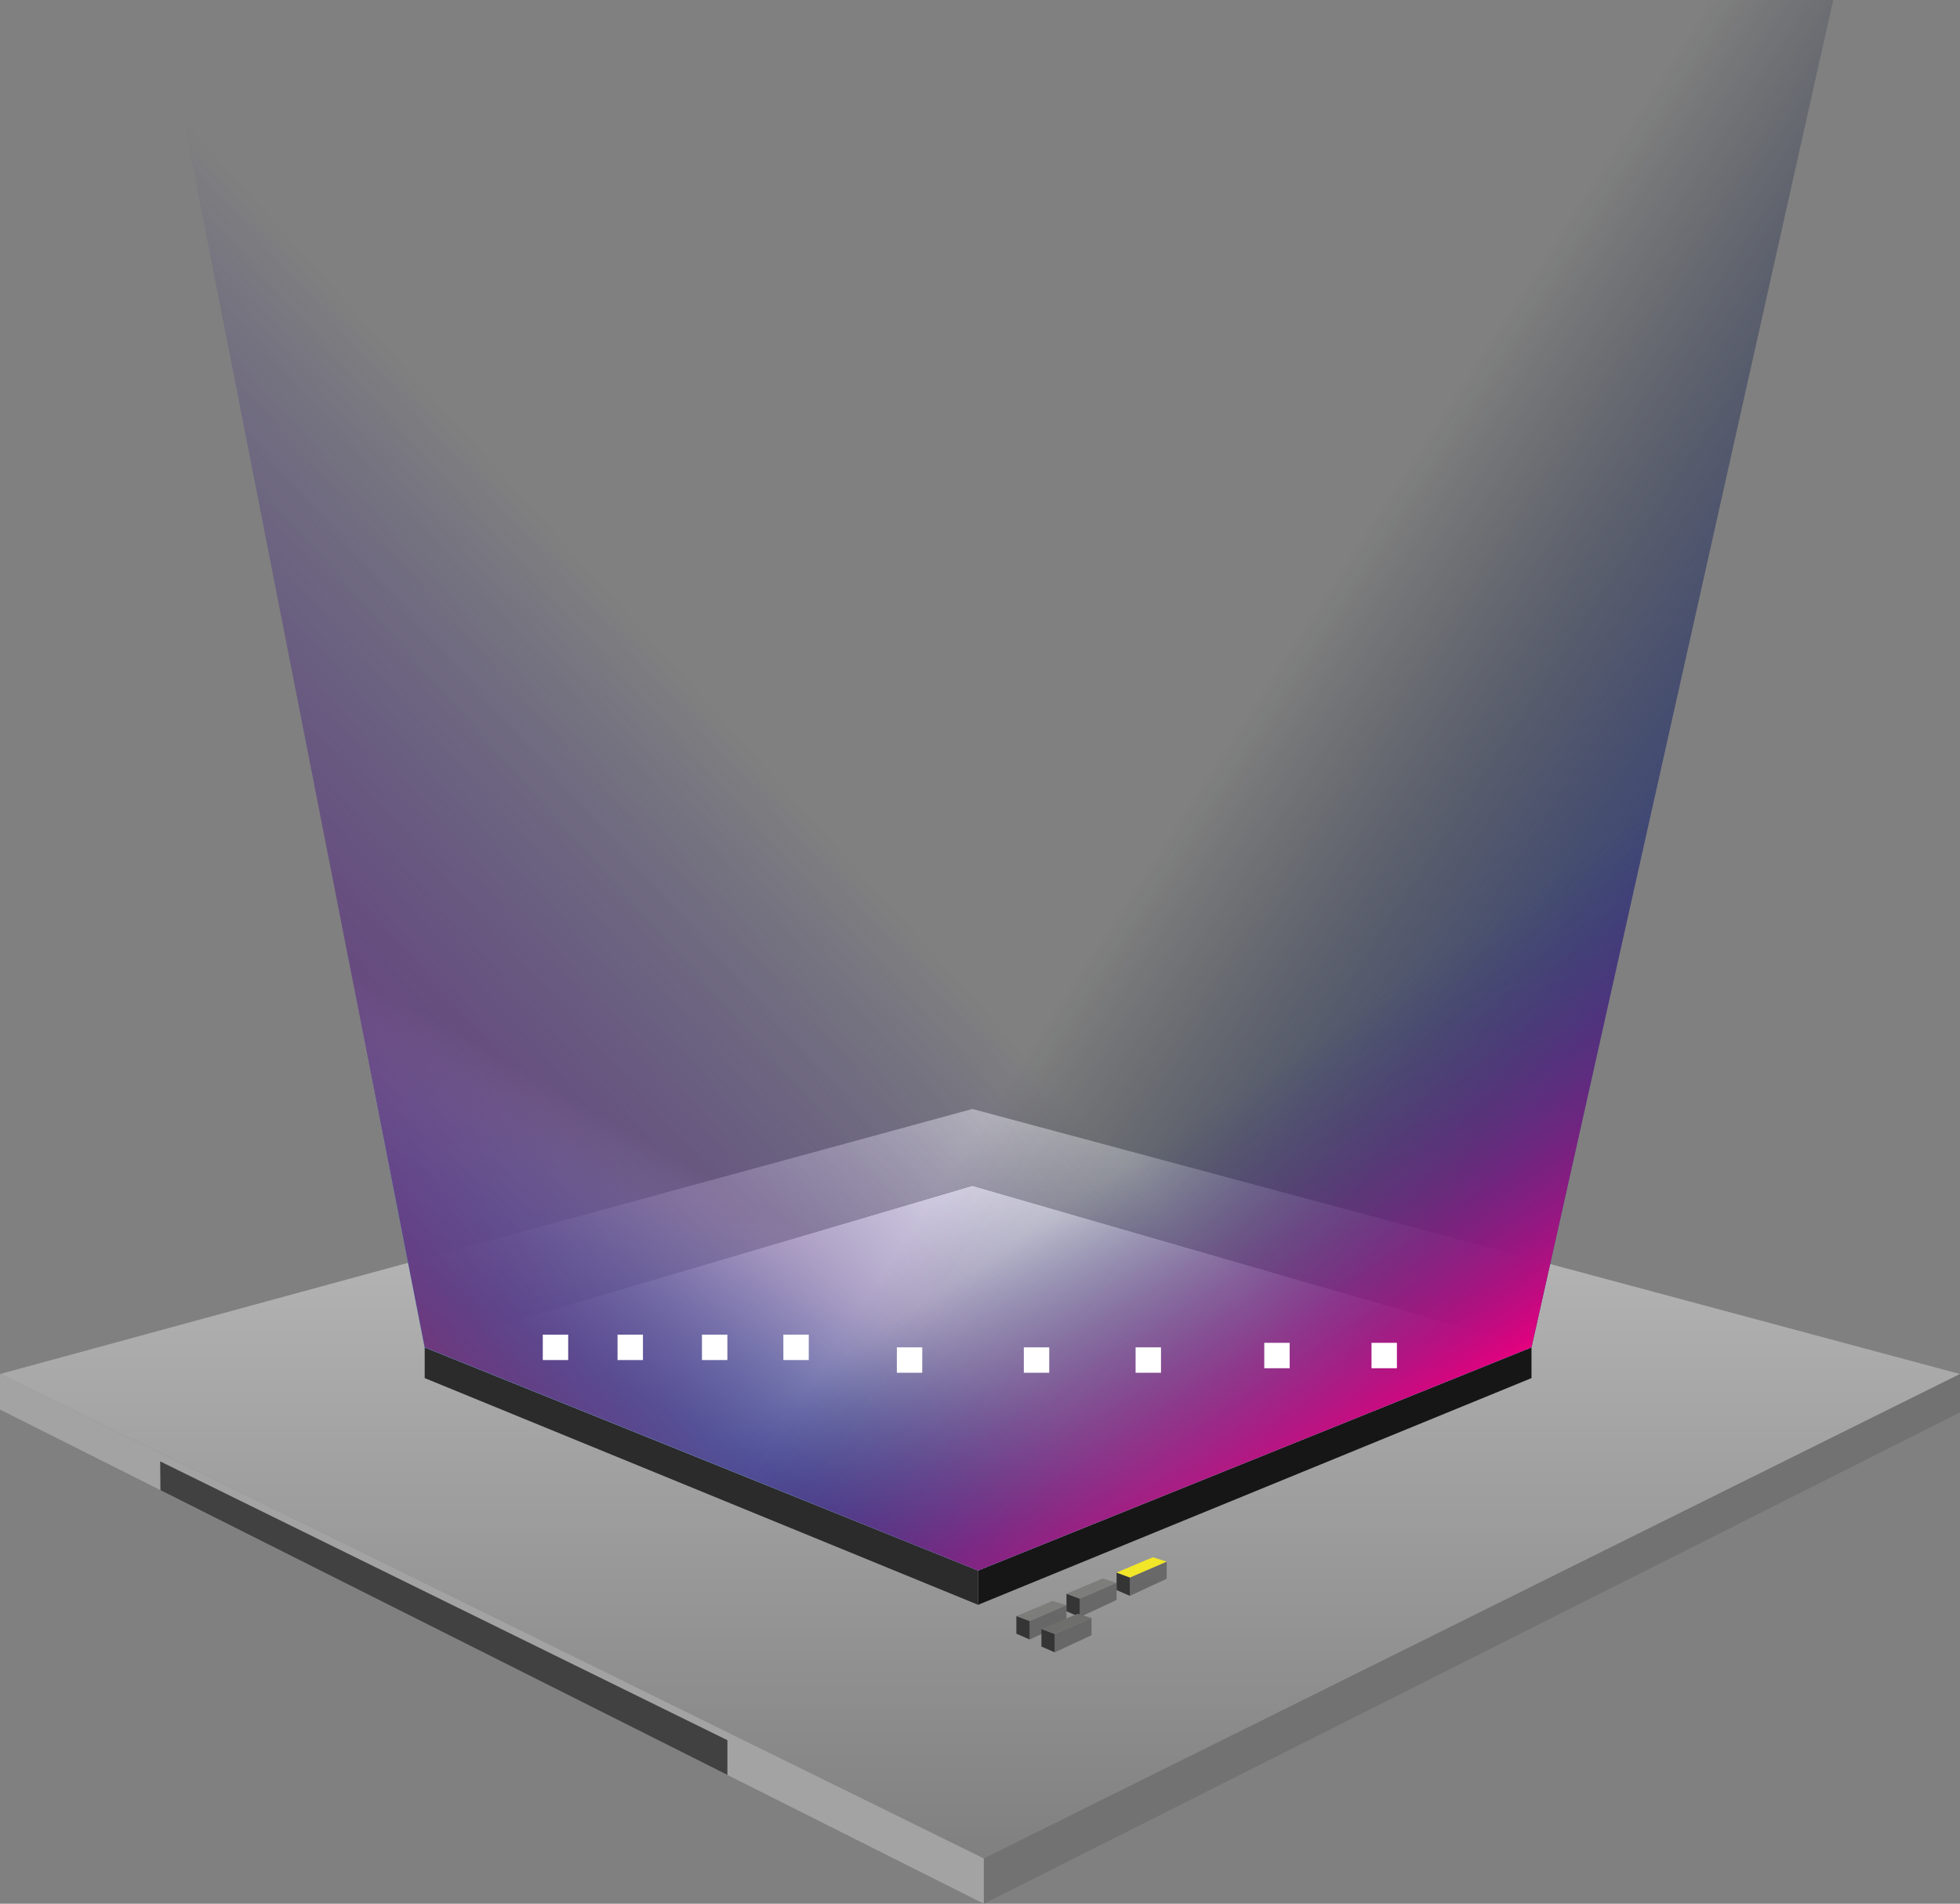 <svg xmlns="http://www.w3.org/2000/svg" xmlns:xlink="http://www.w3.org/1999/xlink" viewBox="0 0 685.33 665.5"><rect x="0" y="0" width="685.33" height="665.5" fill="#808080" stroke="none"/><defs><style>.cls-1{fill:url(#linear-gradient);}.cls-2{fill:#717070;}.cls-2,.cls-3{opacity:0.9;}.cls-3{fill:#a8a7a7;}.cls-4{fill:#4d4c4c;}.cls-4,.cls-7{opacity:0.62;}.cls-5{fill:#353535;}.cls-6{fill:#f1e627;}.cls-7,.cls-8{fill:#6e6e6d;}.cls-9{opacity:0.6;}.cls-10{fill:#474747;}.cls-11{fill:#161616;}.cls-12{fill:#2b2b2b;}.cls-13{fill:#fff;}.cls-14{fill:url(#linear-gradient-2);}.cls-15{fill:url(#linear-gradient-3);}.cls-16{fill:url(#linear-gradient-4);}.cls-17{fill:url(#linear-gradient-5);}</style><linearGradient id="linear-gradient" x1="342.67" y1="649.67" x2="342.67" y2="387.67" gradientUnits="userSpaceOnUse"><stop offset="0" stop-color="#fff" stop-opacity="0"/><stop offset="1" stop-color="#fff" stop-opacity="0.5"/></linearGradient><linearGradient id="linear-gradient-2" x1="479.17" y1="-82.19" x2="152.09" y2="484.32" gradientUnits="userSpaceOnUse"><stop offset="0.83" stop-color="#f8fcff" stop-opacity="0"/><stop offset="0.84" stop-color="#e0f3fc" stop-opacity="0.1"/><stop offset="0.87" stop-color="#9ddaf5" stop-opacity="0.37"/><stop offset="0.9" stop-color="#65c5ee" stop-opacity="0.59"/><stop offset="0.93" stop-color="#39b4e9" stop-opacity="0.77"/><stop offset="0.95" stop-color="#1aa9e6" stop-opacity="0.9"/><stop offset="0.98" stop-color="#07a2e4" stop-opacity="0.97"/><stop offset="0.99" stop-color="#009fe3"/></linearGradient><linearGradient id="linear-gradient-3" x1="603.52" y1="-41.62" x2="97.32" y2="414.16" gradientUnits="userSpaceOnUse"><stop offset="0.67" stop-color="#312783" stop-opacity="0"/><stop offset="1" stop-color="#6e387d"/></linearGradient><linearGradient id="linear-gradient-4" x1="48.91" y1="10.91" x2="601.32" y2="369.65" gradientUnits="userSpaceOnUse"><stop offset="0.69" stop-color="#0c1725" stop-opacity="0"/><stop offset="1" stop-color="#2d3b8f"/></linearGradient><linearGradient id="linear-gradient-5" x1="179.65" y1="-83.4" x2="547.94" y2="462.61" gradientUnits="userSpaceOnUse"><stop offset="0.8" stop-color="#312783" stop-opacity="0"/><stop offset="1" stop-color="#e6007e"/></linearGradient></defs><g id="Layer_12" data-name="Layer 12"><g id="bottomchip"><polygon class="cls-1" points="0 480.33 344 649.67 685.33 480.33 340 387.67 0 480.33"/><polygon class="cls-2" points="344 665.5 344 649.67 685.33 480.33 685.33 493.75 344 665.5"/><polygon class="cls-3" points="0 480.33 0 492.75 344 665.5 344 649.67 0 480.33"/><g id="Layer_13" data-name="Layer 13"><g id="Layer_13-2" data-name="Layer 13"><polygon class="cls-4" points="395.08 557.88 395.08 551.46 407.94 545.9 407.94 551.89 395.08 557.88"/><polygon class="cls-5" points="395.08 551.46 390.42 549.72 390.42 555.86 395.08 557.88 395.08 551.46"/><polygon class="cls-6" points="403.1 544.38 390.42 549.72 395.08 551.46 407.94 545.9 403.1 544.38"/><polygon class="cls-4" points="377.55 565.3 377.55 558.87 390.42 553.32 390.42 559.3 377.55 565.3"/><polygon class="cls-5" points="377.55 558.87 372.9 557.13 372.9 563.26 377.55 565.3 377.55 558.87"/><polygon class="cls-7" points="385.57 551.8 372.9 557.13 377.55 558.87 390.42 553.32 385.57 551.8"/><polygon class="cls-4" points="360.03 573.13 360.03 566.68 372.9 561.13 372.9 567.13 360.03 573.13"/><polygon class="cls-5" points="360.03 566.68 355.38 564.95 355.38 571.09 360.03 573.13 360.03 566.68"/><polygon class="cls-7" points="368.05 559.63 355.38 564.95 360.03 566.68 372.9 561.13 368.05 559.63"/><polygon class="cls-4" points="368.79 577.62 368.79 571.18 381.66 565.63 381.66 571.63 368.79 577.62"/><polygon class="cls-5" points="368.79 571.18 364.14 569.45 364.14 575.59 368.79 577.62 368.79 571.18"/><polygon class="cls-8" points="376.81 564.12 364.14 569.45 368.79 571.18 381.66 565.63 376.81 564.12"/></g></g><g id="Layer_15" data-name="Layer 15"><polygon class="cls-9" points="56.1 520.92 56 510.86 254.34 608.33 254.34 620.47 56.1 520.92"/></g></g><g id="topchip"><polygon class="cls-10" points="148.5 471 340 414.5 535.5 471 342 549 148.5 471"/><polygon class="cls-11" points="342 561 342 549 535.5 471 535.5 481.75 342 561"/><polygon class="cls-12" points="148.5 471 148.5 481.75 342 561 342 549 148.5 471"/></g><g id="glow"><polygon class="cls-13" points="340 414.5 148.5 471 342 549 535.5 471 340 414.5"/></g><g id="light"><polygon id="g5" class="cls-14" points="148.5 471 56 0 641 0 535.5 471 342 549 148.5 471"/><polygon id="g4" class="cls-15" points="148.5 471 56 0 641 0 535.5 471 342 549 148.5 471"/><polygon id="g1" class="cls-16" points="148.5 471 56 0 641 0 535.5 471 342 549 148.5 471"/><polygon id="g2" class="cls-17" points="148.5 471 56 0 641 0 535.5 471 342 549 148.5 471"/></g></g><g id="Particles"><rect id="p9" class="cls-13" x="189.79" y="466.56" width="8.88" height="8.88"/><rect id="p8" class="cls-13" x="215.93" y="466.56" width="8.88" height="8.88"/><rect id="p7" class="cls-13" x="245.45" y="466.56" width="8.88" height="8.88"/><rect id="p6" class="cls-13" x="273.91" y="466.56" width="8.88" height="8.88"/><rect id="p5" class="cls-13" x="313.59" y="471" width="8.88" height="8.88"/><rect id="p4" class="cls-13" x="357.99" y="471" width="8.88" height="8.88"/><rect id="p3" class="cls-13" x="397.07" y="471" width="8.88" height="8.88"/><rect id="p2" class="cls-13" x="442.06" y="469.42" width="8.88" height="8.88"/><rect id="p1" class="cls-13" x="479.56" y="469.42" width="8.88" height="8.88"/></g></svg>